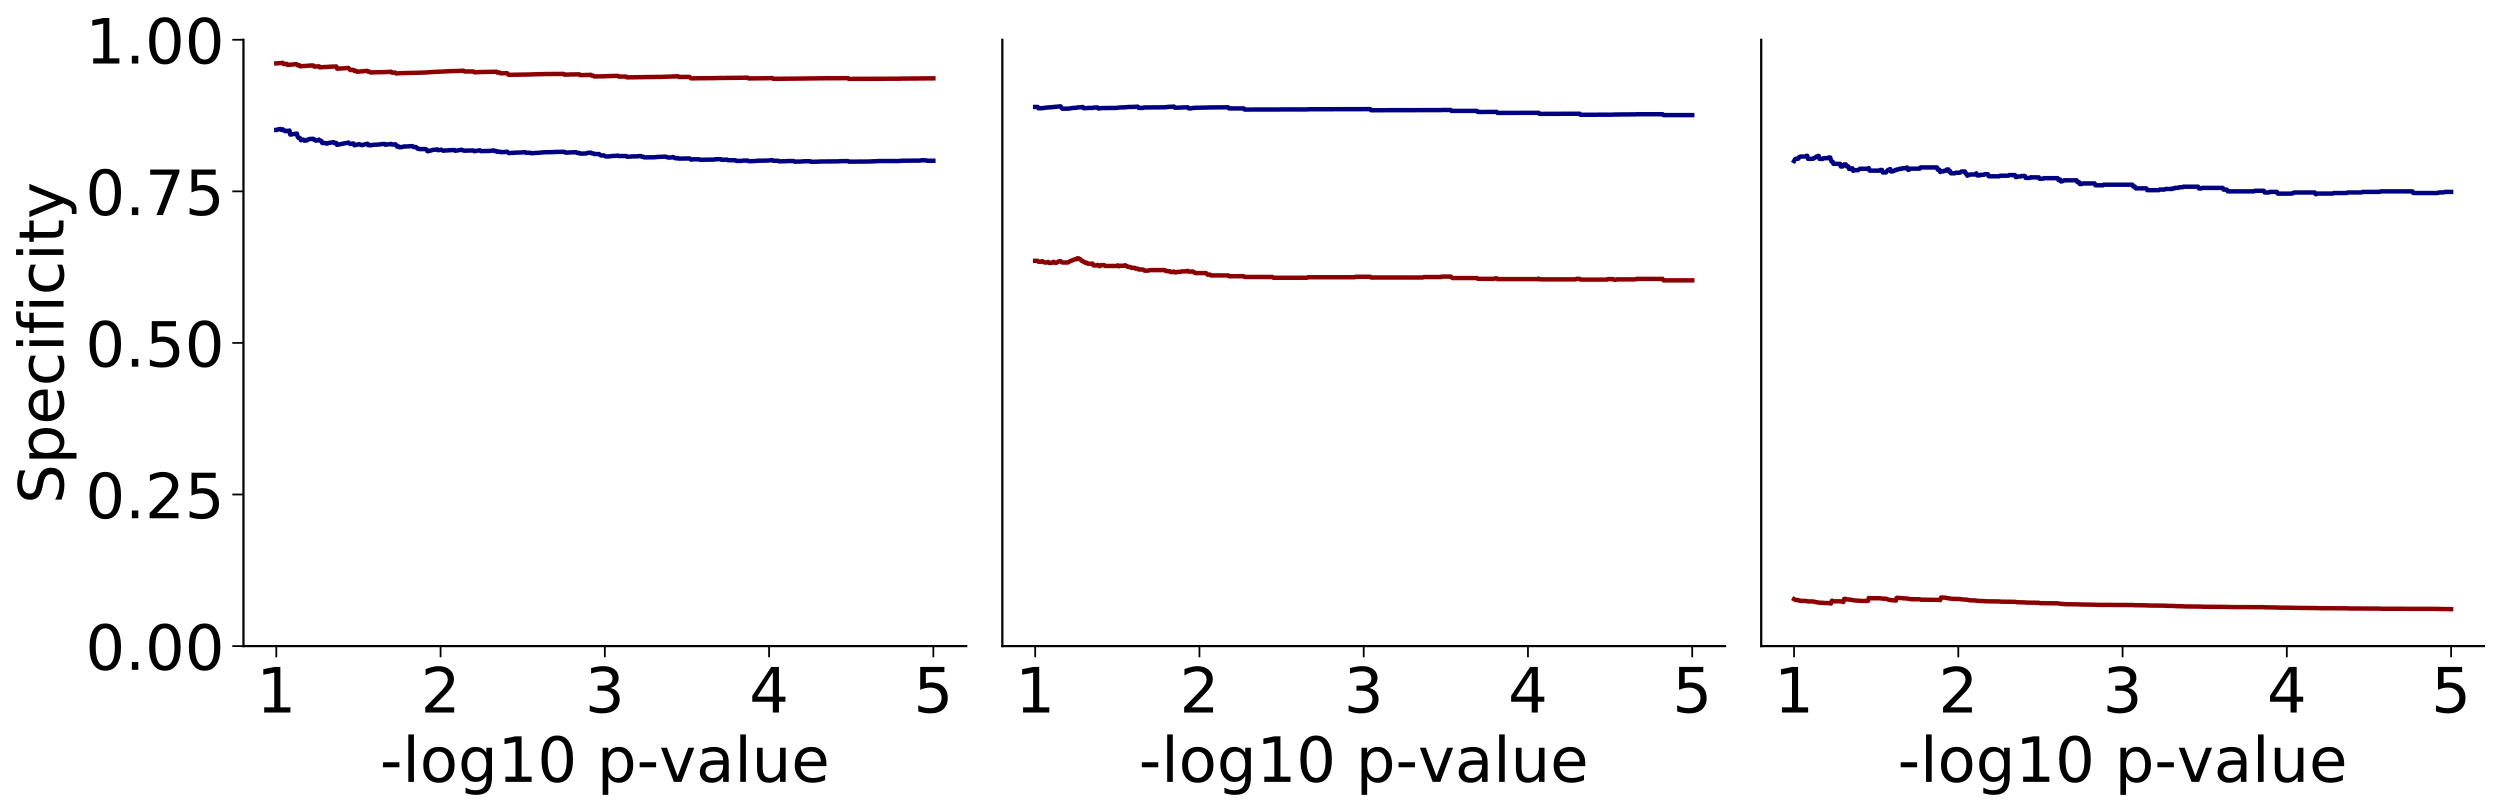 <?xml version="1.0" encoding="utf-8" standalone="no"?>
<!DOCTYPE svg PUBLIC "-//W3C//DTD SVG 1.1//EN"
  "http://www.w3.org/Graphics/SVG/1.1/DTD/svg11.dtd">
<!-- Created with matplotlib (https://matplotlib.org/) -->
<svg height="363.535pt" version="1.1" viewBox="0 0 1120.743 363.535" width="1120.743pt" xmlns="http://www.w3.org/2000/svg" xmlns:xlink="http://www.w3.org/1999/xlink">
 <defs>
  <style type="text/css">
*{stroke-linecap:butt;stroke-linejoin:round;}
  </style>
 </defs>
 <g id="figure_1">
  <g id="patch_1">
   <path d="M 0 363.535 
L 1120.743 363.535 
L 1120.743 -0 
L 0 -0 
z
" style="fill:none;"/>
  </g>
  <g id="axes_1">
   <g id="patch_2">
    <path d="M 109.142 289.638 
L 433.142 289.638 
L 433.142 17.838 
L 109.142 17.838 
z
" style="fill:none;"/>
   </g>
   <g id="matplotlib.axis_1">
    <g id="xtick_1">
     <g id="line2d_1">
      <defs>
       <path d="M 0 0 
L 0 5 
" id="m7de4277f51" style="stroke:#000000;stroke-width:0.8;"/>
      </defs>
      <g>
       <use style="stroke:#000000;stroke-width:0.8;" x="123.87" xlink:href="#m7de4277f51" y="289.638"/>
      </g>
     </g>
     <g id="text_1">
      <!-- 1 -->
      <defs>
       <path d="M 12.406 8.297 
L 28.516 8.297 
L 28.516 63.922 
L 10.984 60.406 
L 10.984 69.391 
L 28.422 72.906 
L 38.281 72.906 
L 38.281 8.297 
L 54.391 8.297 
L 54.391 0 
L 12.406 0 
z
" id="DejaVuSans-49"/>
      </defs>
      <g transform="translate(114.962 319.413)scale(0.28 -0.28)">
       <use xlink:href="#DejaVuSans-49"/>
      </g>
     </g>
    </g>
    <g id="xtick_2">
     <g id="line2d_2">
      <g>
       <use style="stroke:#000000;stroke-width:0.8;" x="197.506" xlink:href="#m7de4277f51" y="289.638"/>
      </g>
     </g>
     <g id="text_2">
      <!-- 2 -->
      <defs>
       <path d="M 19.188 8.297 
L 53.609 8.297 
L 53.609 0 
L 7.328 0 
L 7.328 8.297 
Q 12.938 14.109 22.625 23.891 
Q 32.328 33.688 34.812 36.531 
Q 39.547 41.844 41.422 45.531 
Q 43.312 49.219 43.312 52.781 
Q 43.312 58.594 39.234 62.25 
Q 35.156 65.922 28.609 65.922 
Q 23.969 65.922 18.812 64.312 
Q 13.672 62.703 7.812 59.422 
L 7.812 69.391 
Q 13.766 71.781 18.938 73 
Q 24.125 74.219 28.422 74.219 
Q 39.75 74.219 46.484 68.547 
Q 53.219 62.891 53.219 53.422 
Q 53.219 48.922 51.531 44.891 
Q 49.859 40.875 45.406 35.406 
Q 44.188 33.984 37.641 27.219 
Q 31.109 20.453 19.188 8.297 
z
" id="DejaVuSans-50"/>
      </defs>
      <g transform="translate(188.599 319.413)scale(0.28 -0.28)">
       <use xlink:href="#DejaVuSans-50"/>
      </g>
     </g>
    </g>
    <g id="xtick_3">
     <g id="line2d_3">
      <g>
       <use style="stroke:#000000;stroke-width:0.8;" x="271.142" xlink:href="#m7de4277f51" y="289.638"/>
      </g>
     </g>
     <g id="text_3">
      <!-- 3 -->
      <defs>
       <path d="M 40.578 39.312 
Q 47.656 37.797 51.625 33 
Q 55.609 28.219 55.609 21.188 
Q 55.609 10.406 48.188 4.484 
Q 40.766 -1.422 27.094 -1.422 
Q 22.516 -1.422 17.656 -0.516 
Q 12.797 0.391 7.625 2.203 
L 7.625 11.719 
Q 11.719 9.328 16.594 8.109 
Q 21.484 6.891 26.812 6.891 
Q 36.078 6.891 40.938 10.547 
Q 45.797 14.203 45.797 21.188 
Q 45.797 27.641 41.281 31.266 
Q 36.766 34.906 28.719 34.906 
L 20.219 34.906 
L 20.219 43.016 
L 29.109 43.016 
Q 36.375 43.016 40.234 45.922 
Q 44.094 48.828 44.094 54.297 
Q 44.094 59.906 40.109 62.906 
Q 36.141 65.922 28.719 65.922 
Q 24.656 65.922 20.016 65.031 
Q 15.375 64.156 9.812 62.312 
L 9.812 71.094 
Q 15.438 72.656 20.344 73.438 
Q 25.25 74.219 29.594 74.219 
Q 40.828 74.219 47.359 69.109 
Q 53.906 64.016 53.906 55.328 
Q 53.906 49.266 50.438 45.094 
Q 46.969 40.922 40.578 39.312 
z
" id="DejaVuSans-51"/>
      </defs>
      <g transform="translate(262.235 319.413)scale(0.28 -0.28)">
       <use xlink:href="#DejaVuSans-51"/>
      </g>
     </g>
    </g>
    <g id="xtick_4">
     <g id="line2d_4">
      <g>
       <use style="stroke:#000000;stroke-width:0.8;" x="344.779" xlink:href="#m7de4277f51" y="289.638"/>
      </g>
     </g>
     <g id="text_4">
      <!-- 4 -->
      <defs>
       <path d="M 37.797 64.312 
L 12.891 25.391 
L 37.797 25.391 
z
M 35.203 72.906 
L 47.609 72.906 
L 47.609 25.391 
L 58.016 25.391 
L 58.016 17.188 
L 47.609 17.188 
L 47.609 0 
L 37.797 0 
L 37.797 17.188 
L 4.891 17.188 
L 4.891 26.703 
z
" id="DejaVuSans-52"/>
      </defs>
      <g transform="translate(335.871 319.413)scale(0.28 -0.28)">
       <use xlink:href="#DejaVuSans-52"/>
      </g>
     </g>
    </g>
    <g id="xtick_5">
     <g id="line2d_5">
      <g>
       <use style="stroke:#000000;stroke-width:0.8;" x="418.415" xlink:href="#m7de4277f51" y="289.638"/>
      </g>
     </g>
     <g id="text_5">
      <!-- 5 -->
      <defs>
       <path d="M 10.797 72.906 
L 49.516 72.906 
L 49.516 64.594 
L 19.828 64.594 
L 19.828 46.734 
Q 21.969 47.469 24.109 47.828 
Q 26.266 48.188 28.422 48.188 
Q 40.625 48.188 47.75 41.5 
Q 54.891 34.812 54.891 23.391 
Q 54.891 11.625 47.562 5.094 
Q 40.234 -1.422 26.906 -1.422 
Q 22.312 -1.422 17.547 -0.641 
Q 12.797 0.141 7.719 1.703 
L 7.719 11.625 
Q 12.109 9.234 16.797 8.062 
Q 21.484 6.891 26.703 6.891 
Q 35.156 6.891 40.078 11.328 
Q 45.016 15.766 45.016 23.391 
Q 45.016 31 40.078 35.438 
Q 35.156 39.891 26.703 39.891 
Q 22.75 39.891 18.812 39.016 
Q 14.891 38.141 10.797 36.281 
z
" id="DejaVuSans-53"/>
      </defs>
      <g transform="translate(409.508 319.413)scale(0.28 -0.28)">
       <use xlink:href="#DejaVuSans-53"/>
      </g>
     </g>
    </g>
    <g id="text_6">
     <!-- -log10 p-value -->
     <defs>
      <path d="M 4.891 31.391 
L 31.203 31.391 
L 31.203 23.391 
L 4.891 23.391 
z
" id="DejaVuSans-45"/>
      <path d="M 9.422 75.984 
L 18.406 75.984 
L 18.406 0 
L 9.422 0 
z
" id="DejaVuSans-108"/>
      <path d="M 30.609 48.391 
Q 23.391 48.391 19.188 42.75 
Q 14.984 37.109 14.984 27.297 
Q 14.984 17.484 19.156 11.844 
Q 23.344 6.203 30.609 6.203 
Q 37.797 6.203 41.984 11.859 
Q 46.188 17.531 46.188 27.297 
Q 46.188 37.016 41.984 42.703 
Q 37.797 48.391 30.609 48.391 
z
M 30.609 56 
Q 42.328 56 49.016 48.375 
Q 55.719 40.766 55.719 27.297 
Q 55.719 13.875 49.016 6.219 
Q 42.328 -1.422 30.609 -1.422 
Q 18.844 -1.422 12.172 6.219 
Q 5.516 13.875 5.516 27.297 
Q 5.516 40.766 12.172 48.375 
Q 18.844 56 30.609 56 
z
" id="DejaVuSans-111"/>
      <path d="M 45.406 27.984 
Q 45.406 37.75 41.375 43.109 
Q 37.359 48.484 30.078 48.484 
Q 22.859 48.484 18.828 43.109 
Q 14.797 37.75 14.797 27.984 
Q 14.797 18.266 18.828 12.891 
Q 22.859 7.516 30.078 7.516 
Q 37.359 7.516 41.375 12.891 
Q 45.406 18.266 45.406 27.984 
z
M 54.391 6.781 
Q 54.391 -7.172 48.188 -13.984 
Q 42 -20.797 29.203 -20.797 
Q 24.469 -20.797 20.266 -20.094 
Q 16.062 -19.391 12.109 -17.922 
L 12.109 -9.188 
Q 16.062 -11.328 19.922 -12.344 
Q 23.781 -13.375 27.781 -13.375 
Q 36.625 -13.375 41.016 -8.766 
Q 45.406 -4.156 45.406 5.172 
L 45.406 9.625 
Q 42.625 4.781 38.281 2.391 
Q 33.938 0 27.875 0 
Q 17.828 0 11.672 7.656 
Q 5.516 15.328 5.516 27.984 
Q 5.516 40.672 11.672 48.328 
Q 17.828 56 27.875 56 
Q 33.938 56 38.281 53.609 
Q 42.625 51.219 45.406 46.391 
L 45.406 54.688 
L 54.391 54.688 
z
" id="DejaVuSans-103"/>
      <path d="M 31.781 66.406 
Q 24.172 66.406 20.328 58.906 
Q 16.5 51.422 16.5 36.375 
Q 16.5 21.391 20.328 13.891 
Q 24.172 6.391 31.781 6.391 
Q 39.453 6.391 43.281 13.891 
Q 47.125 21.391 47.125 36.375 
Q 47.125 51.422 43.281 58.906 
Q 39.453 66.406 31.781 66.406 
z
M 31.781 74.219 
Q 44.047 74.219 50.516 64.516 
Q 56.984 54.828 56.984 36.375 
Q 56.984 17.969 50.516 8.266 
Q 44.047 -1.422 31.781 -1.422 
Q 19.531 -1.422 13.062 8.266 
Q 6.594 17.969 6.594 36.375 
Q 6.594 54.828 13.062 64.516 
Q 19.531 74.219 31.781 74.219 
z
" id="DejaVuSans-48"/>
      <path id="DejaVuSans-32"/>
      <path d="M 18.109 8.203 
L 18.109 -20.797 
L 9.078 -20.797 
L 9.078 54.688 
L 18.109 54.688 
L 18.109 46.391 
Q 20.953 51.266 25.266 53.625 
Q 29.594 56 35.594 56 
Q 45.562 56 51.781 48.094 
Q 58.016 40.188 58.016 27.297 
Q 58.016 14.406 51.781 6.484 
Q 45.562 -1.422 35.594 -1.422 
Q 29.594 -1.422 25.266 0.953 
Q 20.953 3.328 18.109 8.203 
z
M 48.688 27.297 
Q 48.688 37.203 44.609 42.844 
Q 40.531 48.484 33.406 48.484 
Q 26.266 48.484 22.188 42.844 
Q 18.109 37.203 18.109 27.297 
Q 18.109 17.391 22.188 11.75 
Q 26.266 6.109 33.406 6.109 
Q 40.531 6.109 44.609 11.75 
Q 48.688 17.391 48.688 27.297 
z
" id="DejaVuSans-112"/>
      <path d="M 2.984 54.688 
L 12.5 54.688 
L 29.594 8.797 
L 46.688 54.688 
L 56.203 54.688 
L 35.688 0 
L 23.484 0 
z
" id="DejaVuSans-118"/>
      <path d="M 34.281 27.484 
Q 23.391 27.484 19.188 25 
Q 14.984 22.516 14.984 16.5 
Q 14.984 11.719 18.141 8.906 
Q 21.297 6.109 26.703 6.109 
Q 34.188 6.109 38.703 11.406 
Q 43.219 16.703 43.219 25.484 
L 43.219 27.484 
z
M 52.203 31.203 
L 52.203 0 
L 43.219 0 
L 43.219 8.297 
Q 40.141 3.328 35.547 0.953 
Q 30.953 -1.422 24.312 -1.422 
Q 15.922 -1.422 10.953 3.297 
Q 6 8.016 6 15.922 
Q 6 25.141 12.172 29.828 
Q 18.359 34.516 30.609 34.516 
L 43.219 34.516 
L 43.219 35.406 
Q 43.219 41.609 39.141 45 
Q 35.062 48.391 27.688 48.391 
Q 23 48.391 18.547 47.266 
Q 14.109 46.141 10.016 43.891 
L 10.016 52.203 
Q 14.938 54.109 19.578 55.047 
Q 24.219 56 28.609 56 
Q 40.484 56 46.344 49.844 
Q 52.203 43.703 52.203 31.203 
z
" id="DejaVuSans-97"/>
      <path d="M 8.5 21.578 
L 8.5 54.688 
L 17.484 54.688 
L 17.484 21.922 
Q 17.484 14.156 20.5 10.266 
Q 23.531 6.391 29.594 6.391 
Q 36.859 6.391 41.078 11.031 
Q 45.312 15.672 45.312 23.688 
L 45.312 54.688 
L 54.297 54.688 
L 54.297 0 
L 45.312 0 
L 45.312 8.406 
Q 42.047 3.422 37.719 1 
Q 33.406 -1.422 27.688 -1.422 
Q 18.266 -1.422 13.375 4.438 
Q 8.5 10.297 8.5 21.578 
z
M 31.109 56 
z
" id="DejaVuSans-117"/>
      <path d="M 56.203 29.594 
L 56.203 25.203 
L 14.891 25.203 
Q 15.484 15.922 20.484 11.062 
Q 25.484 6.203 34.422 6.203 
Q 39.594 6.203 44.453 7.469 
Q 49.312 8.734 54.109 11.281 
L 54.109 2.781 
Q 49.266 0.734 44.188 -0.344 
Q 39.109 -1.422 33.891 -1.422 
Q 20.797 -1.422 13.156 6.188 
Q 5.516 13.812 5.516 26.812 
Q 5.516 40.234 12.766 48.109 
Q 20.016 56 32.328 56 
Q 43.359 56 49.781 48.891 
Q 56.203 41.797 56.203 29.594 
z
M 47.219 32.234 
Q 47.125 39.594 43.094 43.984 
Q 39.062 48.391 32.422 48.391 
Q 24.906 48.391 20.391 44.141 
Q 15.875 39.891 15.188 32.172 
z
" id="DejaVuSans-101"/>
     </defs>
     <g transform="translate(170.308 350.512)scale(0.28 -0.28)">
      <use xlink:href="#DejaVuSans-45"/>
      <use x="36.084" xlink:href="#DejaVuSans-108"/>
      <use x="63.867" xlink:href="#DejaVuSans-111"/>
      <use x="125.049" xlink:href="#DejaVuSans-103"/>
      <use x="188.525" xlink:href="#DejaVuSans-49"/>
      <use x="252.148" xlink:href="#DejaVuSans-48"/>
      <use x="315.771" xlink:href="#DejaVuSans-32"/>
      <use x="347.559" xlink:href="#DejaVuSans-112"/>
      <use x="411.035" xlink:href="#DejaVuSans-45"/>
      <use x="447.088" xlink:href="#DejaVuSans-118"/>
      <use x="506.268" xlink:href="#DejaVuSans-97"/>
      <use x="567.547" xlink:href="#DejaVuSans-108"/>
      <use x="595.33" xlink:href="#DejaVuSans-117"/>
      <use x="658.709" xlink:href="#DejaVuSans-101"/>
     </g>
    </g>
   </g>
   <g id="matplotlib.axis_2">
    <g id="ytick_1">
     <g id="line2d_6">
      <defs>
       <path d="M 0 0 
L -5 0 
" id="m07613e0671" style="stroke:#000000;stroke-width:0.8;"/>
      </defs>
      <g>
       <use style="stroke:#000000;stroke-width:0.8;" x="109.142" xlink:href="#m07613e0671" y="289.638"/>
      </g>
     </g>
     <g id="text_7">
      <!-- 0.00 -->
      <defs>
       <path d="M 10.688 12.406 
L 21 12.406 
L 21 0 
L 10.688 0 
z
" id="DejaVuSans-46"/>
      </defs>
      <g transform="translate(38.299 300.276)scale(0.28 -0.28)">
       <use xlink:href="#DejaVuSans-48"/>
       <use x="63.623" xlink:href="#DejaVuSans-46"/>
       <use x="95.41" xlink:href="#DejaVuSans-48"/>
       <use x="159.033" xlink:href="#DejaVuSans-48"/>
      </g>
     </g>
    </g>
    <g id="ytick_2">
     <g id="line2d_7">
      <g>
       <use style="stroke:#000000;stroke-width:0.8;" x="109.142" xlink:href="#m07613e0671" y="221.688"/>
      </g>
     </g>
     <g id="text_8">
      <!-- 0.25 -->
      <g transform="translate(38.299 232.326)scale(0.28 -0.28)">
       <use xlink:href="#DejaVuSans-48"/>
       <use x="63.623" xlink:href="#DejaVuSans-46"/>
       <use x="95.41" xlink:href="#DejaVuSans-50"/>
       <use x="159.033" xlink:href="#DejaVuSans-53"/>
      </g>
     </g>
    </g>
    <g id="ytick_3">
     <g id="line2d_8">
      <g>
       <use style="stroke:#000000;stroke-width:0.8;" x="109.142" xlink:href="#m07613e0671" y="153.738"/>
      </g>
     </g>
     <g id="text_9">
      <!-- 0.50 -->
      <g transform="translate(38.299 164.376)scale(0.28 -0.28)">
       <use xlink:href="#DejaVuSans-48"/>
       <use x="63.623" xlink:href="#DejaVuSans-46"/>
       <use x="95.41" xlink:href="#DejaVuSans-53"/>
       <use x="159.033" xlink:href="#DejaVuSans-48"/>
      </g>
     </g>
    </g>
    <g id="ytick_4">
     <g id="line2d_9">
      <g>
       <use style="stroke:#000000;stroke-width:0.8;" x="109.142" xlink:href="#m07613e0671" y="85.788"/>
      </g>
     </g>
     <g id="text_10">
      <!-- 0.75 -->
      <defs>
       <path d="M 8.203 72.906 
L 55.078 72.906 
L 55.078 68.703 
L 28.609 0 
L 18.312 0 
L 43.219 64.594 
L 8.203 64.594 
z
" id="DejaVuSans-55"/>
      </defs>
      <g transform="translate(38.299 96.426)scale(0.28 -0.28)">
       <use xlink:href="#DejaVuSans-48"/>
       <use x="63.623" xlink:href="#DejaVuSans-46"/>
       <use x="95.41" xlink:href="#DejaVuSans-55"/>
       <use x="159.033" xlink:href="#DejaVuSans-53"/>
      </g>
     </g>
    </g>
    <g id="ytick_5">
     <g id="line2d_10">
      <g>
       <use style="stroke:#000000;stroke-width:0.8;" x="109.142" xlink:href="#m07613e0671" y="17.838"/>
      </g>
     </g>
     <g id="text_11">
      <!-- 1.00 -->
      <g transform="translate(38.299 28.476)scale(0.28 -0.28)">
       <use xlink:href="#DejaVuSans-49"/>
       <use x="63.623" xlink:href="#DejaVuSans-46"/>
       <use x="95.41" xlink:href="#DejaVuSans-48"/>
       <use x="159.033" xlink:href="#DejaVuSans-48"/>
      </g>
     </g>
    </g>
    <g id="text_12">
     <!-- Specificity -->
     <defs>
      <path d="M 53.516 70.516 
L 53.516 60.891 
Q 47.906 63.578 42.922 64.891 
Q 37.938 66.219 33.297 66.219 
Q 25.25 66.219 20.875 63.094 
Q 16.5 59.969 16.5 54.203 
Q 16.5 49.359 19.406 46.891 
Q 22.312 44.438 30.422 42.922 
L 36.375 41.703 
Q 47.406 39.594 52.656 34.297 
Q 57.906 29 57.906 20.125 
Q 57.906 9.516 50.797 4.047 
Q 43.703 -1.422 29.984 -1.422 
Q 24.812 -1.422 18.969 -0.25 
Q 13.141 0.922 6.891 3.219 
L 6.891 13.375 
Q 12.891 10.016 18.656 8.297 
Q 24.422 6.594 29.984 6.594 
Q 38.422 6.594 43.016 9.906 
Q 47.609 13.234 47.609 19.391 
Q 47.609 24.75 44.312 27.781 
Q 41.016 30.812 33.5 32.328 
L 27.484 33.5 
Q 16.453 35.688 11.516 40.375 
Q 6.594 45.062 6.594 53.422 
Q 6.594 63.094 13.406 68.656 
Q 20.219 74.219 32.172 74.219 
Q 37.312 74.219 42.625 73.281 
Q 47.953 72.359 53.516 70.516 
z
" id="DejaVuSans-83"/>
      <path d="M 48.781 52.594 
L 48.781 44.188 
Q 44.969 46.297 41.141 47.344 
Q 37.312 48.391 33.406 48.391 
Q 24.656 48.391 19.812 42.844 
Q 14.984 37.312 14.984 27.297 
Q 14.984 17.281 19.812 11.734 
Q 24.656 6.203 33.406 6.203 
Q 37.312 6.203 41.141 7.25 
Q 44.969 8.297 48.781 10.406 
L 48.781 2.094 
Q 45.016 0.344 40.984 -0.531 
Q 36.969 -1.422 32.422 -1.422 
Q 20.062 -1.422 12.781 6.344 
Q 5.516 14.109 5.516 27.297 
Q 5.516 40.672 12.859 48.328 
Q 20.219 56 33.016 56 
Q 37.156 56 41.109 55.141 
Q 45.062 54.297 48.781 52.594 
z
" id="DejaVuSans-99"/>
      <path d="M 9.422 54.688 
L 18.406 54.688 
L 18.406 0 
L 9.422 0 
z
M 9.422 75.984 
L 18.406 75.984 
L 18.406 64.594 
L 9.422 64.594 
z
" id="DejaVuSans-105"/>
      <path d="M 37.109 75.984 
L 37.109 68.5 
L 28.516 68.5 
Q 23.688 68.5 21.797 66.547 
Q 19.922 64.594 19.922 59.516 
L 19.922 54.688 
L 34.719 54.688 
L 34.719 47.703 
L 19.922 47.703 
L 19.922 0 
L 10.891 0 
L 10.891 47.703 
L 2.297 47.703 
L 2.297 54.688 
L 10.891 54.688 
L 10.891 58.5 
Q 10.891 67.625 15.141 71.797 
Q 19.391 75.984 28.609 75.984 
z
" id="DejaVuSans-102"/>
      <path d="M 18.312 70.219 
L 18.312 54.688 
L 36.812 54.688 
L 36.812 47.703 
L 18.312 47.703 
L 18.312 18.016 
Q 18.312 11.328 20.141 9.422 
Q 21.969 7.516 27.594 7.516 
L 36.812 7.516 
L 36.812 0 
L 27.594 0 
Q 17.188 0 13.234 3.875 
Q 9.281 7.766 9.281 18.016 
L 9.281 47.703 
L 2.688 47.703 
L 2.688 54.688 
L 9.281 54.688 
L 9.281 70.219 
z
" id="DejaVuSans-116"/>
      <path d="M 32.172 -5.078 
Q 28.375 -14.844 24.75 -17.812 
Q 21.141 -20.797 15.094 -20.797 
L 7.906 -20.797 
L 7.906 -13.281 
L 13.188 -13.281 
Q 16.891 -13.281 18.938 -11.516 
Q 21 -9.766 23.484 -3.219 
L 25.094 0.875 
L 2.984 54.688 
L 12.5 54.688 
L 29.594 11.922 
L 46.688 54.688 
L 56.203 54.688 
z
" id="DejaVuSans-121"/>
     </defs>
     <g transform="translate(28.476 225.895)rotate(-90)scale(0.28 -0.28)">
      <use xlink:href="#DejaVuSans-83"/>
      <use x="63.477" xlink:href="#DejaVuSans-112"/>
      <use x="126.953" xlink:href="#DejaVuSans-101"/>
      <use x="188.477" xlink:href="#DejaVuSans-99"/>
      <use x="243.457" xlink:href="#DejaVuSans-105"/>
      <use x="271.24" xlink:href="#DejaVuSans-102"/>
      <use x="306.445" xlink:href="#DejaVuSans-105"/>
      <use x="334.229" xlink:href="#DejaVuSans-99"/>
      <use x="389.209" xlink:href="#DejaVuSans-105"/>
      <use x="416.992" xlink:href="#DejaVuSans-116"/>
      <use x="456.201" xlink:href="#DejaVuSans-121"/>
     </g>
    </g>
   </g>
   <g id="line2d_11">
    <path clip-path="url(#pfd9d9a025b)" d="M 123.87 28.411 
L 125.343 28.315 
L 126.815 28.175 
L 127.183 28.758 
L 128.288 28.662 
L 128.656 28.638 
L 129.024 29.138 
L 131.97 28.825 
L 133.074 28.779 
L 133.442 29.282 
L 134.179 29.234 
L 134.547 29.729 
L 135.283 29.631 
L 137.493 29.534 
L 138.229 29.439 
L 138.965 29.369 
L 140.438 29.345 
L 140.806 29.869 
L 143.015 29.702 
L 143.383 30.217 
L 144.12 30.12 
L 145.224 30.071 
L 146.697 30 
L 147.433 29.929 
L 150.747 29.791 
L 151.115 30.781 
L 156.27 30.491 
L 157.006 31.403 
L 158.479 31.328 
L 158.847 31.776 
L 159.583 31.725 
L 159.952 32.169 
L 164.738 31.764 
L 165.106 32.168 
L 165.843 32.118 
L 166.211 32.517 
L 167.683 32.415 
L 172.47 32.315 
L 175.415 32.167 
L 175.783 32.58 
L 177.256 32.53 
L 177.624 32.963 
L 178.361 32.862 
L 180.57 32.762 
L 182.779 32.712 
L 187.197 32.614 
L 189.774 32.542 
L 191.247 32.47 
L 192.72 32.351 
L 194.561 32.258 
L 201.556 31.919 
L 205.238 31.809 
L 207.815 31.701 
L 208.183 32.055 
L 210.761 32.011 
L 212.233 32.011 
L 212.602 32.406 
L 216.283 32.273 
L 222.174 32.165 
L 222.542 32.143 
L 222.911 32.53 
L 224.015 32.508 
L 224.383 32.87 
L 227.329 32.803 
L 228.065 33.565 
L 230.643 33.495 
L 236.902 33.403 
L 240.215 33.29 
L 244.265 33.2 
L 246.474 33.178 
L 252.733 33.134 
L 253.102 33.481 
L 256.415 33.369 
L 259.729 33.325 
L 260.097 33.69 
L 263.411 33.6 
L 264.515 33.555 
L 264.883 33.555 
L 265.252 33.916 
L 265.988 33.916 
L 266.356 34.276 
L 271.142 34.184 
L 272.247 34.116 
L 276.665 34.025 
L 277.033 34.003 
L 277.402 34.333 
L 280.715 34.333 
L 281.083 34.685 
L 287.342 34.593 
L 289.552 34.547 
L 296.915 34.456 
L 300.597 34.322 
L 303.543 34.211 
L 303.911 34.168 
L 304.279 34.508 
L 309.065 34.464 
L 309.802 35.141 
L 312.011 35.095 
L 320.111 35.027 
L 321.215 34.982 
L 329.683 34.892 
L 331.524 34.87 
L 335.206 34.825 
L 335.574 35.157 
L 344.043 35.067 
L 346.252 35 
L 346.62 35.328 
L 356.929 35.239 
L 359.138 35.216 
L 367.974 35.106 
L 370.183 35.084 
L 380.124 35.04 
L 380.493 35.362 
L 403.32 35.274 
L 404.424 35.23 
L 418.415 35.122 
L 418.415 35.122 
" style="fill:none;stroke:#8b0000;stroke-linecap:square;stroke-width:2;"/>
   </g>
   <g id="line2d_12">
    <path clip-path="url(#pfd9d9a025b)" d="M 123.87 58.266 
L 124.238 58.266 
L 124.606 57.99 
L 125.343 57.899 
L 125.711 57.808 
L 126.079 58.241 
L 126.815 57.969 
L 127.183 58.486 
L 127.552 58.486 
L 127.92 58.819 
L 128.656 58.638 
L 129.024 58.875 
L 129.761 58.519 
L 130.129 60.325 
L 130.865 60.234 
L 131.97 60.054 
L 132.706 59.964 
L 133.074 59.875 
L 133.442 61.326 
L 133.811 61.805 
L 134.179 61.713 
L 134.547 62.005 
L 134.915 62.856 
L 136.02 62.579 
L 136.388 63.045 
L 137.493 62.952 
L 137.861 62.585 
L 138.229 62.585 
L 138.597 62.314 
L 140.438 62.225 
L 140.806 62.682 
L 141.174 62.592 
L 141.542 63.047 
L 142.279 62.957 
L 143.015 62.599 
L 143.383 63.048 
L 143.752 63.048 
L 144.12 63.227 
L 144.488 64.113 
L 145.961 64.113 
L 146.329 64.372 
L 146.697 64.372 
L 147.065 64.102 
L 147.802 64.012 
L 148.906 63.835 
L 149.643 63.746 
L 150.011 64.179 
L 150.747 64.091 
L 151.115 64.95 
L 154.429 64.243 
L 155.165 64.156 
L 156.27 63.897 
L 156.638 64.317 
L 157.006 64.561 
L 158.479 64.304 
L 158.847 65.129 
L 161.056 64.615 
L 161.424 64.852 
L 161.792 64.852 
L 162.161 65.086 
L 164.738 64.418 
L 165.106 65.128 
L 165.843 64.963 
L 166.211 65.19 
L 166.579 65.025 
L 167.315 64.944 
L 168.052 64.862 
L 170.261 64.781 
L 170.629 64.619 
L 172.47 64.539 
L 172.838 64.925 
L 173.206 64.764 
L 174.679 64.684 
L 175.047 64.525 
L 175.415 64.525 
L 175.783 64.827 
L 176.888 64.747 
L 177.256 64.668 
L 177.624 65.048 
L 177.993 65.722 
L 178.729 65.642 
L 179.097 66.016 
L 179.833 65.936 
L 180.202 65.936 
L 180.938 65.696 
L 183.147 65.617 
L 183.883 65.538 
L 184.988 65.538 
L 185.356 65.908 
L 186.461 65.908 
L 187.197 66.645 
L 187.565 66.565 
L 187.933 66.851 
L 190.879 66.851 
L 191.247 67.054 
L 191.615 67.778 
L 191.983 67.778 
L 192.72 67.536 
L 193.088 67.536 
L 193.824 67.216 
L 194.929 67.137 
L 196.033 66.979 
L 196.402 67.335 
L 197.874 67.099 
L 198.611 67.568 
L 199.347 67.489 
L 200.82 67.411 
L 201.556 67.334 
L 203.765 67.256 
L 204.133 67.604 
L 206.343 67.218 
L 207.079 67.141 
L 207.447 67.409 
L 207.815 67.409 
L 208.183 67.598 
L 208.92 67.522 
L 212.233 67.445 
L 212.602 67.786 
L 214.811 67.406 
L 215.179 67.406 
L 215.547 67.743 
L 219.597 67.668 
L 220.702 67.517 
L 221.438 67.442 
L 221.806 67.777 
L 222.542 67.702 
L 222.911 68.035 
L 224.015 67.96 
L 224.383 68.216 
L 226.224 68.141 
L 227.329 67.991 
L 228.065 68.649 
L 228.802 68.574 
L 230.274 68.499 
L 231.011 68.424 
L 233.956 68.349 
L 235.061 68.201 
L 235.429 68.201 
L 235.797 68.526 
L 237.638 68.452 
L 238.006 68.701 
L 239.479 68.627 
L 240.215 68.553 
L 241.688 68.479 
L 242.424 68.405 
L 243.161 68.332 
L 243.897 68.259 
L 247.947 68.186 
L 248.683 68.113 
L 252.733 68.04 
L 253.102 68.287 
L 253.47 68.215 
L 253.838 68.46 
L 254.942 68.387 
L 255.679 68.315 
L 258.256 68.243 
L 258.624 68.558 
L 259.729 68.558 
L 260.097 68.873 
L 262.674 68.8 
L 263.411 68.584 
L 263.779 68.441 
L 264.883 68.441 
L 265.252 68.752 
L 265.988 68.752 
L 266.356 69.063 
L 268.565 69.063 
L 269.302 69.682 
L 270.774 69.682 
L 271.511 70.151 
L 273.72 70.078 
L 274.088 69.933 
L 276.297 69.861 
L 277.033 69.717 
L 277.402 69.948 
L 280.715 69.948 
L 281.083 70.251 
L 282.924 70.179 
L 283.661 70.107 
L 285.87 70.107 
L 286.238 69.964 
L 287.342 69.964 
L 287.711 70.264 
L 288.447 70.264 
L 288.815 70.564 
L 293.602 70.492 
L 294.706 70.349 
L 296.915 70.277 
L 297.652 70.206 
L 298.388 70.206 
L 298.756 70.432 
L 299.124 70.432 
L 299.493 70.657 
L 300.965 70.586 
L 301.702 70.374 
L 302.07 70.668 
L 302.438 70.668 
L 302.806 70.961 
L 303.543 70.961 
L 303.911 70.819 
L 304.279 71.111 
L 308.697 71.04 
L 309.065 70.969 
L 309.802 71.549 
L 310.906 71.407 
L 313.483 71.407 
L 313.852 71.624 
L 320.111 71.553 
L 320.479 71.412 
L 323.056 71.342 
L 323.424 71.628 
L 326.002 71.557 
L 326.37 71.843 
L 329.683 71.843 
L 330.052 72.127 
L 332.629 72.127 
L 332.997 71.985 
L 335.206 71.985 
L 335.574 72.269 
L 338.52 72.198 
L 339.624 72.057 
L 344.043 71.987 
L 344.779 71.917 
L 345.883 71.847 
L 346.252 71.778 
L 346.62 72.058 
L 348.829 72.058 
L 349.197 72.338 
L 352.142 72.268 
L 352.879 72.198 
L 355.824 72.198 
L 356.192 72.476 
L 359.506 72.406 
L 360.611 72.267 
L 363.188 72.267 
L 363.556 72.544 
L 366.87 72.474 
L 367.606 72.405 
L 375.706 72.336 
L 376.442 72.267 
L 380.124 72.198 
L 380.493 72.473 
L 390.065 72.404 
L 390.802 72.335 
L 393.011 72.266 
L 393.747 72.198 
L 403.32 72.198 
L 403.688 72.061 
L 412.524 71.993 
L 412.892 71.858 
L 415.102 71.858 
L 415.47 72.062 
L 418.415 72.062 
L 418.415 72.062 
" style="fill:none;stroke:#000080;stroke-linecap:square;stroke-width:2;"/>
   </g>
   <g id="patch_3">
    <path d="M 109.142 289.638 
L 109.142 17.838 
" style="fill:none;stroke:#000000;stroke-linecap:square;stroke-linejoin:miter;"/>
   </g>
   <g id="patch_4">
    <path d="M 109.142 289.638 
L 433.142 289.638 
" style="fill:none;stroke:#000000;stroke-linecap:square;stroke-linejoin:miter;"/>
   </g>
  </g>
  <g id="axes_2">
   <g id="patch_5">
    <path d="M 449.342 289.638 
L 773.342 289.638 
L 773.342 17.838 
L 449.342 17.838 
z
" style="fill:none;"/>
   </g>
   <g id="matplotlib.axis_3">
    <g id="xtick_6">
     <g id="line2d_13">
      <g>
       <use style="stroke:#000000;stroke-width:0.8;" x="464.07" xlink:href="#m7de4277f51" y="289.638"/>
      </g>
     </g>
     <g id="text_13">
      <!-- 1 -->
      <g transform="translate(455.162 319.413)scale(0.28 -0.28)">
       <use xlink:href="#DejaVuSans-49"/>
      </g>
     </g>
    </g>
    <g id="xtick_7">
     <g id="line2d_14">
      <g>
       <use style="stroke:#000000;stroke-width:0.8;" x="537.706" xlink:href="#m7de4277f51" y="289.638"/>
      </g>
     </g>
     <g id="text_14">
      <!-- 2 -->
      <g transform="translate(528.799 319.413)scale(0.28 -0.28)">
       <use xlink:href="#DejaVuSans-50"/>
      </g>
     </g>
    </g>
    <g id="xtick_8">
     <g id="line2d_15">
      <g>
       <use style="stroke:#000000;stroke-width:0.8;" x="611.342" xlink:href="#m7de4277f51" y="289.638"/>
      </g>
     </g>
     <g id="text_15">
      <!-- 3 -->
      <g transform="translate(602.435 319.413)scale(0.28 -0.28)">
       <use xlink:href="#DejaVuSans-51"/>
      </g>
     </g>
    </g>
    <g id="xtick_9">
     <g id="line2d_16">
      <g>
       <use style="stroke:#000000;stroke-width:0.8;" x="684.979" xlink:href="#m7de4277f51" y="289.638"/>
      </g>
     </g>
     <g id="text_16">
      <!-- 4 -->
      <g transform="translate(676.071 319.413)scale(0.28 -0.28)">
       <use xlink:href="#DejaVuSans-52"/>
      </g>
     </g>
    </g>
    <g id="xtick_10">
     <g id="line2d_17">
      <g>
       <use style="stroke:#000000;stroke-width:0.8;" x="758.615" xlink:href="#m7de4277f51" y="289.638"/>
      </g>
     </g>
     <g id="text_17">
      <!-- 5 -->
      <g transform="translate(749.708 319.413)scale(0.28 -0.28)">
       <use xlink:href="#DejaVuSans-53"/>
      </g>
     </g>
    </g>
    <g id="text_18">
     <!-- -log10 p-value -->
     <g transform="translate(510.507 350.512)scale(0.28 -0.28)">
      <use xlink:href="#DejaVuSans-45"/>
      <use x="36.084" xlink:href="#DejaVuSans-108"/>
      <use x="63.867" xlink:href="#DejaVuSans-111"/>
      <use x="125.049" xlink:href="#DejaVuSans-103"/>
      <use x="188.525" xlink:href="#DejaVuSans-49"/>
      <use x="252.148" xlink:href="#DejaVuSans-48"/>
      <use x="315.771" xlink:href="#DejaVuSans-32"/>
      <use x="347.559" xlink:href="#DejaVuSans-112"/>
      <use x="411.035" xlink:href="#DejaVuSans-45"/>
      <use x="447.088" xlink:href="#DejaVuSans-118"/>
      <use x="506.268" xlink:href="#DejaVuSans-97"/>
      <use x="567.547" xlink:href="#DejaVuSans-108"/>
      <use x="595.33" xlink:href="#DejaVuSans-117"/>
      <use x="658.709" xlink:href="#DejaVuSans-101"/>
     </g>
    </g>
   </g>
   <g id="matplotlib.axis_4">
    <g id="ytick_6"/>
    <g id="ytick_7"/>
    <g id="ytick_8"/>
    <g id="ytick_9"/>
    <g id="ytick_10"/>
   </g>
   <g id="line2d_18">
    <path clip-path="url(#pac491d129f)" d="M 464.07 116.918 
L 465.174 116.918 
L 465.543 117.342 
L 466.647 117.342 
L 467.015 117.098 
L 467.383 117.098 
L 467.752 117.52 
L 468.12 117.52 
L 468.488 117.696 
L 469.224 117.696 
L 469.592 117.454 
L 469.961 117.454 
L 470.329 117.871 
L 471.433 117.871 
L 472.17 117.389 
L 472.538 117.389 
L 472.906 117.803 
L 473.642 117.803 
L 474.747 117.087 
L 475.483 117.087 
L 475.852 117.498 
L 476.22 117.67 
L 478.797 117.67 
L 479.902 116.965 
L 480.27 116.965 
L 481.006 116.501 
L 481.374 116.501 
L 481.743 116.27 
L 482.479 116.27 
L 482.847 115.812 
L 483.583 115.812 
L 483.952 116.216 
L 484.32 116.216 
L 485.056 117.017 
L 485.424 117.017 
L 485.793 117.414 
L 486.161 117.414 
L 486.529 117.81 
L 487.265 117.81 
L 487.633 118.204 
L 489.842 118.204 
L 490.211 118.987 
L 491.683 118.987 
L 492.052 118.757 
L 492.42 118.915 
L 492.788 119.302 
L 493.156 119.302 
L 493.524 118.845 
L 494.997 118.845 
L 495.365 119.228 
L 500.52 119.228 
L 500.888 119.001 
L 501.256 119.001 
L 501.624 119.383 
L 501.993 119.156 
L 503.833 119.156 
L 504.202 118.93 
L 504.57 118.93 
L 504.938 119.31 
L 505.306 119.31 
L 505.674 119.687 
L 506.779 119.687 
L 507.147 120.063 
L 508.62 120.063 
L 508.988 120.438 
L 510.092 120.438 
L 510.461 120.811 
L 512.302 120.811 
L 512.67 120.955 
L 513.038 121.324 
L 514.879 121.324 
L 515.247 121.098 
L 522.242 121.098 
L 522.611 121.465 
L 522.979 121.465 
L 523.347 121.605 
L 524.452 121.605 
L 524.82 121.969 
L 525.556 121.969 
L 525.924 121.744 
L 526.293 121.744 
L 526.661 122.106 
L 527.397 122.106 
L 527.765 121.882 
L 529.238 121.882 
L 529.606 121.658 
L 531.815 121.658 
L 532.183 121.436 
L 532.552 121.436 
L 532.92 121.796 
L 534.761 121.71 
L 535.129 122.066 
L 535.497 122.066 
L 535.865 122.42 
L 540.652 122.42 
L 541.388 123.125 
L 542.492 123.125 
L 542.861 123.474 
L 550.592 123.474 
L 550.961 123.823 
L 557.588 123.823 
L 557.956 124.17 
L 570.474 124.17 
L 570.842 124.515 
L 585.938 124.515 
L 586.306 124.293 
L 607.293 124.293 
L 607.661 124.071 
L 614.288 124.071 
L 614.656 124.415 
L 637.852 124.415 
L 638.22 124.194 
L 645.952 124.194 
L 646.32 123.975 
L 650.37 123.975 
L 651.106 124.656 
L 662.152 124.656 
L 662.52 124.995 
L 669.883 124.995 
L 670.252 124.776 
L 670.988 124.776 
L 671.356 125.113 
L 689.397 125.113 
L 689.765 124.894 
L 690.133 125.229 
L 706.333 125.229 
L 706.702 125.011 
L 708.174 125.011 
L 708.543 125.345 
L 720.324 125.345 
L 720.692 125.127 
L 723.27 125.127 
L 723.638 125.46 
L 724.374 125.46 
L 724.742 125.243 
L 733.211 125.243 
L 733.579 125.027 
L 745.361 125.027 
L 745.729 125.686 
L 758.615 125.686 
L 758.615 125.686 
" style="fill:none;stroke:#8b0000;stroke-linecap:square;stroke-width:2;"/>
   </g>
   <g id="line2d_19">
    <path clip-path="url(#pac491d129f)" d="M 464.07 47.963 
L 465.174 47.963 
L 465.543 48.557 
L 467.383 48.482 
L 468.856 48.258 
L 469.961 48.184 
L 470.697 48.111 
L 471.802 48.038 
L 472.906 47.893 
L 474.011 47.821 
L 475.115 47.677 
L 475.483 47.677 
L 476.22 48.753 
L 479.165 48.68 
L 481.006 48.391 
L 482.479 48.32 
L 482.847 48.178 
L 484.32 48.108 
L 485.424 47.968 
L 485.793 48.525 
L 487.265 48.454 
L 488.002 48.384 
L 489.842 48.384 
L 490.211 48.245 
L 492.052 48.175 
L 492.42 48.654 
L 493.892 48.446 
L 500.52 48.377 
L 501.993 48.173 
L 504.57 48.105 
L 505.674 47.971 
L 508.62 47.904 
L 509.356 47.838 
L 510.092 47.838 
L 510.461 48.37 
L 512.302 48.37 
L 513.038 48.17 
L 522.242 48.104 
L 523.715 47.907 
L 525.556 47.842 
L 526.293 47.777 
L 526.661 48.298 
L 529.238 48.233 
L 529.974 48.167 
L 532.552 48.102 
L 532.92 48.619 
L 534.024 48.619 
L 534.393 48.423 
L 535.497 48.358 
L 536.233 48.293 
L 541.02 48.229 
L 541.756 48.165 
L 550.592 48.101 
L 550.961 48.608 
L 557.588 48.608 
L 557.956 49.112 
L 585.938 49.047 
L 586.674 48.982 
L 614.288 48.917 
L 614.656 49.416 
L 645.952 49.351 
L 646.688 49.286 
L 650.37 49.286 
L 650.738 49.781 
L 651.474 49.716 
L 662.152 49.716 
L 662.52 50.208 
L 670.988 50.142 
L 671.356 50.632 
L 689.765 50.565 
L 690.133 51.052 
L 708.174 50.984 
L 708.543 51.468 
L 723.27 51.4 
L 724.006 51.332 
L 733.211 51.265 
L 733.947 51.198 
L 745.361 51.198 
L 745.729 51.609 
L 758.615 51.609 
L 758.615 51.609 
" style="fill:none;stroke:#000080;stroke-linecap:square;stroke-width:2;"/>
   </g>
   <g id="patch_6">
    <path d="M 449.342 289.638 
L 449.342 17.838 
" style="fill:none;stroke:#000000;stroke-linecap:square;stroke-linejoin:miter;"/>
   </g>
   <g id="patch_7">
    <path d="M 449.342 289.638 
L 773.342 289.638 
" style="fill:none;stroke:#000000;stroke-linecap:square;stroke-linejoin:miter;"/>
   </g>
  </g>
  <g id="axes_3">
   <g id="patch_8">
    <path d="M 789.543 289.638 
L 1113.543 289.638 
L 1113.543 17.838 
L 789.543 17.838 
z
" style="fill:none;"/>
   </g>
   <g id="matplotlib.axis_5">
    <g id="xtick_11">
     <g id="line2d_20">
      <g>
       <use style="stroke:#000000;stroke-width:0.8;" x="804.27" xlink:href="#m7de4277f51" y="289.638"/>
      </g>
     </g>
     <g id="text_19">
      <!-- 1 -->
      <g transform="translate(795.362 319.413)scale(0.28 -0.28)">
       <use xlink:href="#DejaVuSans-49"/>
      </g>
     </g>
    </g>
    <g id="xtick_12">
     <g id="line2d_21">
      <g>
       <use style="stroke:#000000;stroke-width:0.8;" x="877.906" xlink:href="#m7de4277f51" y="289.638"/>
      </g>
     </g>
     <g id="text_20">
      <!-- 2 -->
      <g transform="translate(868.999 319.413)scale(0.28 -0.28)">
       <use xlink:href="#DejaVuSans-50"/>
      </g>
     </g>
    </g>
    <g id="xtick_13">
     <g id="line2d_22">
      <g>
       <use style="stroke:#000000;stroke-width:0.8;" x="951.543" xlink:href="#m7de4277f51" y="289.638"/>
      </g>
     </g>
     <g id="text_21">
      <!-- 3 -->
      <g transform="translate(942.635 319.413)scale(0.28 -0.28)">
       <use xlink:href="#DejaVuSans-51"/>
      </g>
     </g>
    </g>
    <g id="xtick_14">
     <g id="line2d_23">
      <g>
       <use style="stroke:#000000;stroke-width:0.8;" x="1025.179" xlink:href="#m7de4277f51" y="289.638"/>
      </g>
     </g>
     <g id="text_22">
      <!-- 4 -->
      <g transform="translate(1016.271 319.413)scale(0.28 -0.28)">
       <use xlink:href="#DejaVuSans-52"/>
      </g>
     </g>
    </g>
    <g id="xtick_15">
     <g id="line2d_24">
      <g>
       <use style="stroke:#000000;stroke-width:0.8;" x="1098.815" xlink:href="#m7de4277f51" y="289.638"/>
      </g>
     </g>
     <g id="text_23">
      <!-- 5 -->
      <g transform="translate(1089.908 319.413)scale(0.28 -0.28)">
       <use xlink:href="#DejaVuSans-53"/>
      </g>
     </g>
    </g>
    <g id="text_24">
     <!-- -log10 p-value -->
     <g transform="translate(850.707 350.512)scale(0.28 -0.28)">
      <use xlink:href="#DejaVuSans-45"/>
      <use x="36.084" xlink:href="#DejaVuSans-108"/>
      <use x="63.867" xlink:href="#DejaVuSans-111"/>
      <use x="125.049" xlink:href="#DejaVuSans-103"/>
      <use x="188.525" xlink:href="#DejaVuSans-49"/>
      <use x="252.148" xlink:href="#DejaVuSans-48"/>
      <use x="315.771" xlink:href="#DejaVuSans-32"/>
      <use x="347.559" xlink:href="#DejaVuSans-112"/>
      <use x="411.035" xlink:href="#DejaVuSans-45"/>
      <use x="447.088" xlink:href="#DejaVuSans-118"/>
      <use x="506.268" xlink:href="#DejaVuSans-97"/>
      <use x="567.547" xlink:href="#DejaVuSans-108"/>
      <use x="595.33" xlink:href="#DejaVuSans-117"/>
      <use x="658.709" xlink:href="#DejaVuSans-101"/>
     </g>
    </g>
   </g>
   <g id="matplotlib.axis_6">
    <g id="ytick_11"/>
    <g id="ytick_12"/>
    <g id="ytick_13"/>
    <g id="ytick_14"/>
    <g id="ytick_15"/>
   </g>
   <g id="line2d_25">
    <path clip-path="url(#pf5aebc234a)" d="M 804.27 268.595 
L 805.006 268.995 
L 806.111 268.995 
L 806.479 269.253 
L 806.847 269.253 
L 807.215 269.379 
L 809.424 269.379 
L 809.793 269.504 
L 810.161 269.504 
L 810.529 269.628 
L 812.738 269.628 
L 813.106 269.75 
L 813.474 269.75 
L 814.211 269.99 
L 814.579 269.99 
L 814.947 270.107 
L 815.315 270.107 
L 816.052 270.224 
L 817.156 270.224 
L 817.893 270.338 
L 819.365 270.338 
L 820.102 270.452 
L 820.47 270.452 
L 820.838 270.564 
L 821.206 269.331 
L 821.574 269.331 
L 821.942 269.562 
L 824.888 269.562 
L 825.624 269.675 
L 825.992 269.675 
L 826.361 269.898 
L 826.729 268.498 
L 827.465 268.498 
L 827.833 268.73 
L 828.57 268.73 
L 829.306 268.844 
L 829.674 268.844 
L 830.779 269.069 
L 831.515 269.18 
L 833.356 269.289 
L 834.092 269.397 
L 837.406 269.397 
L 837.774 268.066 
L 838.511 268.18 
L 842.561 268.18 
L 843.297 268.292 
L 843.665 268.292 
L 844.402 268.403 
L 845.506 268.403 
L 846.242 268.73 
L 847.715 269.047 
L 849.188 269.15 
L 849.924 269.253 
L 850.293 268.002 
L 852.502 268.109 
L 853.238 268.215 
L 855.079 268.32 
L 856.552 268.629 
L 860.602 268.629 
L 860.97 268.83 
L 869.438 268.929 
L 869.806 269.027 
L 870.174 267.843 
L 872.383 267.945 
L 872.752 268.147 
L 873.856 268.246 
L 874.961 268.442 
L 878.643 268.539 
L 879.747 268.73 
L 881.588 268.824 
L 883.061 269.102 
L 885.638 269.193 
L 886.742 269.372 
L 889.32 269.461 
L 890.056 269.548 
L 896.315 269.635 
L 897.052 269.721 
L 903.311 269.807 
L 904.415 269.976 
L 907.729 270.059 
L 908.465 270.142 
L 913.988 270.224 
L 914.356 270.385 
L 922.456 270.465 
L 923.929 270.701 
L 925.033 270.778 
L 925.77 270.855 
L 932.029 270.931 
L 932.765 271.006 
L 939.024 271.081 
L 939.761 271.155 
L 955.961 271.229 
L 956.697 271.302 
L 962.22 271.375 
L 962.956 271.446 
L 970.32 271.518 
L 971.056 271.589 
L 974.738 271.659 
L 975.474 271.729 
L 978.42 271.798 
L 979.156 271.866 
L 986.888 271.934 
L 987.624 272.002 
L 998.302 272.069 
L 999.038 272.136 
L 1014.87 272.202 
L 1015.606 272.267 
L 1020.761 272.332 
L 1021.497 272.397 
L 1028.124 272.461 
L 1028.861 272.524 
L 1038.433 272.588 
L 1039.17 272.65 
L 1052.056 272.713 
L 1052.793 272.774 
L 1066.783 272.836 
L 1067.52 272.897 
L 1092.924 272.957 
L 1093.661 273.017 
L 1098.815 273.077 
L 1098.815 273.077 
" style="fill:none;stroke:#8b0000;stroke-linecap:square;stroke-width:2;"/>
   </g>
   <g id="line2d_26">
    <path clip-path="url(#pf5aebc234a)" d="M 804.27 72.198 
L 804.638 71.505 
L 805.006 71.166 
L 806.111 71.166 
L 806.479 70.499 
L 806.847 70.499 
L 807.215 70.172 
L 809.424 70.172 
L 809.793 69.849 
L 810.161 69.849 
L 810.529 71.197 
L 812.738 71.197 
L 813.106 70.872 
L 813.474 70.872 
L 814.211 70.233 
L 814.579 70.233 
L 814.947 69.919 
L 815.315 69.919 
L 815.683 71.227 
L 817.156 71.227 
L 817.524 70.911 
L 819.365 70.911 
L 819.733 70.599 
L 820.47 70.599 
L 820.838 71.88 
L 821.206 72.51 
L 821.574 72.51 
L 821.942 73.433 
L 824.888 73.433 
L 825.256 74.655 
L 825.992 74.655 
L 826.361 74.02 
L 826.729 73.708 
L 827.465 73.708 
L 827.833 74.587 
L 828.57 74.587 
L 828.938 75.762 
L 829.674 75.762 
L 830.043 75.448 
L 830.411 75.448 
L 830.779 76.605 
L 831.147 76.289 
L 832.988 76.289 
L 833.724 75.668 
L 837.406 75.668 
L 837.774 75.362 
L 838.143 76.489 
L 842.561 76.489 
L 842.929 76.182 
L 843.665 76.182 
L 844.033 77.294 
L 845.506 77.294 
L 845.874 76.681 
L 846.611 76.081 
L 846.979 76.081 
L 847.347 75.785 
L 847.715 76.865 
L 848.452 76.865 
L 848.82 76.568 
L 849.188 76.568 
L 849.556 76.275 
L 849.924 76.275 
L 850.293 75.984 
L 851.029 75.984 
L 851.397 75.696 
L 852.502 75.696 
L 852.87 75.411 
L 854.342 75.411 
L 854.711 75.129 
L 855.079 75.129 
L 855.447 76.175 
L 855.815 75.892 
L 856.183 75.892 
L 856.552 75.612 
L 860.602 75.612 
L 860.97 75.059 
L 868.333 75.059 
L 868.702 76.081 
L 869.438 76.081 
L 869.806 77.093 
L 870.174 76.813 
L 871.279 76.813 
L 871.647 76.536 
L 872.383 76.536 
L 872.752 75.99 
L 873.488 75.99 
L 873.856 76.979 
L 874.224 76.707 
L 874.592 77.684 
L 876.433 77.684 
L 876.802 77.41 
L 878.643 77.41 
L 879.379 76.871 
L 880.852 76.871 
L 881.22 77.83 
L 881.588 77.83 
L 881.956 78.78 
L 882.324 78.507 
L 882.692 78.507 
L 883.061 78.238 
L 885.27 78.238 
L 886.006 77.706 
L 886.374 78.635 
L 887.479 78.635 
L 887.847 78.37 
L 889.32 78.37 
L 889.688 78.107 
L 891.161 78.107 
L 891.529 79.022 
L 896.315 79.022 
L 896.683 78.759 
L 900.365 78.759 
L 900.733 78.497 
L 903.311 78.497 
L 903.679 79.399 
L 904.047 79.399 
L 904.415 79.137 
L 905.888 79.137 
L 906.256 78.878 
L 907.729 78.878 
L 908.097 79.767 
L 909.938 79.767 
L 910.306 79.507 
L 913.988 79.507 
L 914.356 80.125 
L 915.829 80.125 
L 916.197 79.867 
L 922.456 79.867 
L 922.824 80.734 
L 923.192 80.734 
L 923.561 80.475 
L 923.929 81.332 
L 924.297 81.332 
L 924.665 81.073 
L 925.033 81.073 
L 925.402 80.816 
L 930.924 80.816 
L 931.293 81.661 
L 932.029 81.661 
L 932.397 82.5 
L 933.133 82.5 
L 933.502 82.24 
L 939.024 82.24 
L 939.393 83.07 
L 942.706 83.07 
L 943.074 82.81 
L 955.961 82.81 
L 956.329 83.631 
L 957.065 83.631 
L 957.433 84.445 
L 962.22 84.445 
L 962.588 85.253 
L 967.742 85.253 
L 968.111 84.988 
L 970.32 84.988 
L 970.688 84.726 
L 973.633 84.726 
L 974.002 84.466 
L 974.738 84.466 
L 975.106 84.208 
L 976.579 84.208 
L 976.947 83.951 
L 978.42 83.951 
L 978.788 83.697 
L 985.415 83.697 
L 985.783 84.486 
L 986.888 84.486 
L 987.256 84.232 
L 996.461 84.232 
L 996.829 85.013 
L 998.302 85.013 
L 998.67 85.788 
L 1010.452 85.788 
L 1010.82 85.531 
L 1014.87 85.531 
L 1015.238 86.299 
L 1017.079 86.299 
L 1017.447 86.042 
L 1020.761 86.042 
L 1021.129 86.802 
L 1027.388 86.802 
L 1027.756 86.546 
L 1028.124 86.546 
L 1028.493 86.291 
L 1037.697 86.291 
L 1038.065 87.042 
L 1038.433 87.042 
L 1038.802 86.787 
L 1045.797 86.787 
L 1046.165 86.535 
L 1052.056 86.535 
L 1052.424 86.284 
L 1058.683 86.284 
L 1059.052 86.035 
L 1066.783 86.035 
L 1067.152 85.788 
L 1081.511 85.788 
L 1081.879 86.524 
L 1092.924 86.524 
L 1093.293 86.277 
L 1095.502 86.277 
L 1095.87 86.031 
L 1098.815 86.031 
L 1098.815 86.031 
" style="fill:none;stroke:#000080;stroke-linecap:square;stroke-width:2;"/>
   </g>
   <g id="patch_9">
    <path d="M 789.543 289.638 
L 789.543 17.838 
" style="fill:none;stroke:#000000;stroke-linecap:square;stroke-linejoin:miter;"/>
   </g>
   <g id="patch_10">
    <path d="M 789.543 289.638 
L 1113.543 289.638 
" style="fill:none;stroke:#000000;stroke-linecap:square;stroke-linejoin:miter;"/>
   </g>
  </g>
 </g>
 <defs>
  <clipPath id="pfd9d9a025b">
   <rect height="271.8" width="324" x="109.142" y="17.838"/>
  </clipPath>
  <clipPath id="pac491d129f">
   <rect height="271.8" width="324" x="449.342" y="17.838"/>
  </clipPath>
  <clipPath id="pf5aebc234a">
   <rect height="271.8" width="324" x="789.543" y="17.838"/>
  </clipPath>
 </defs>
</svg>
